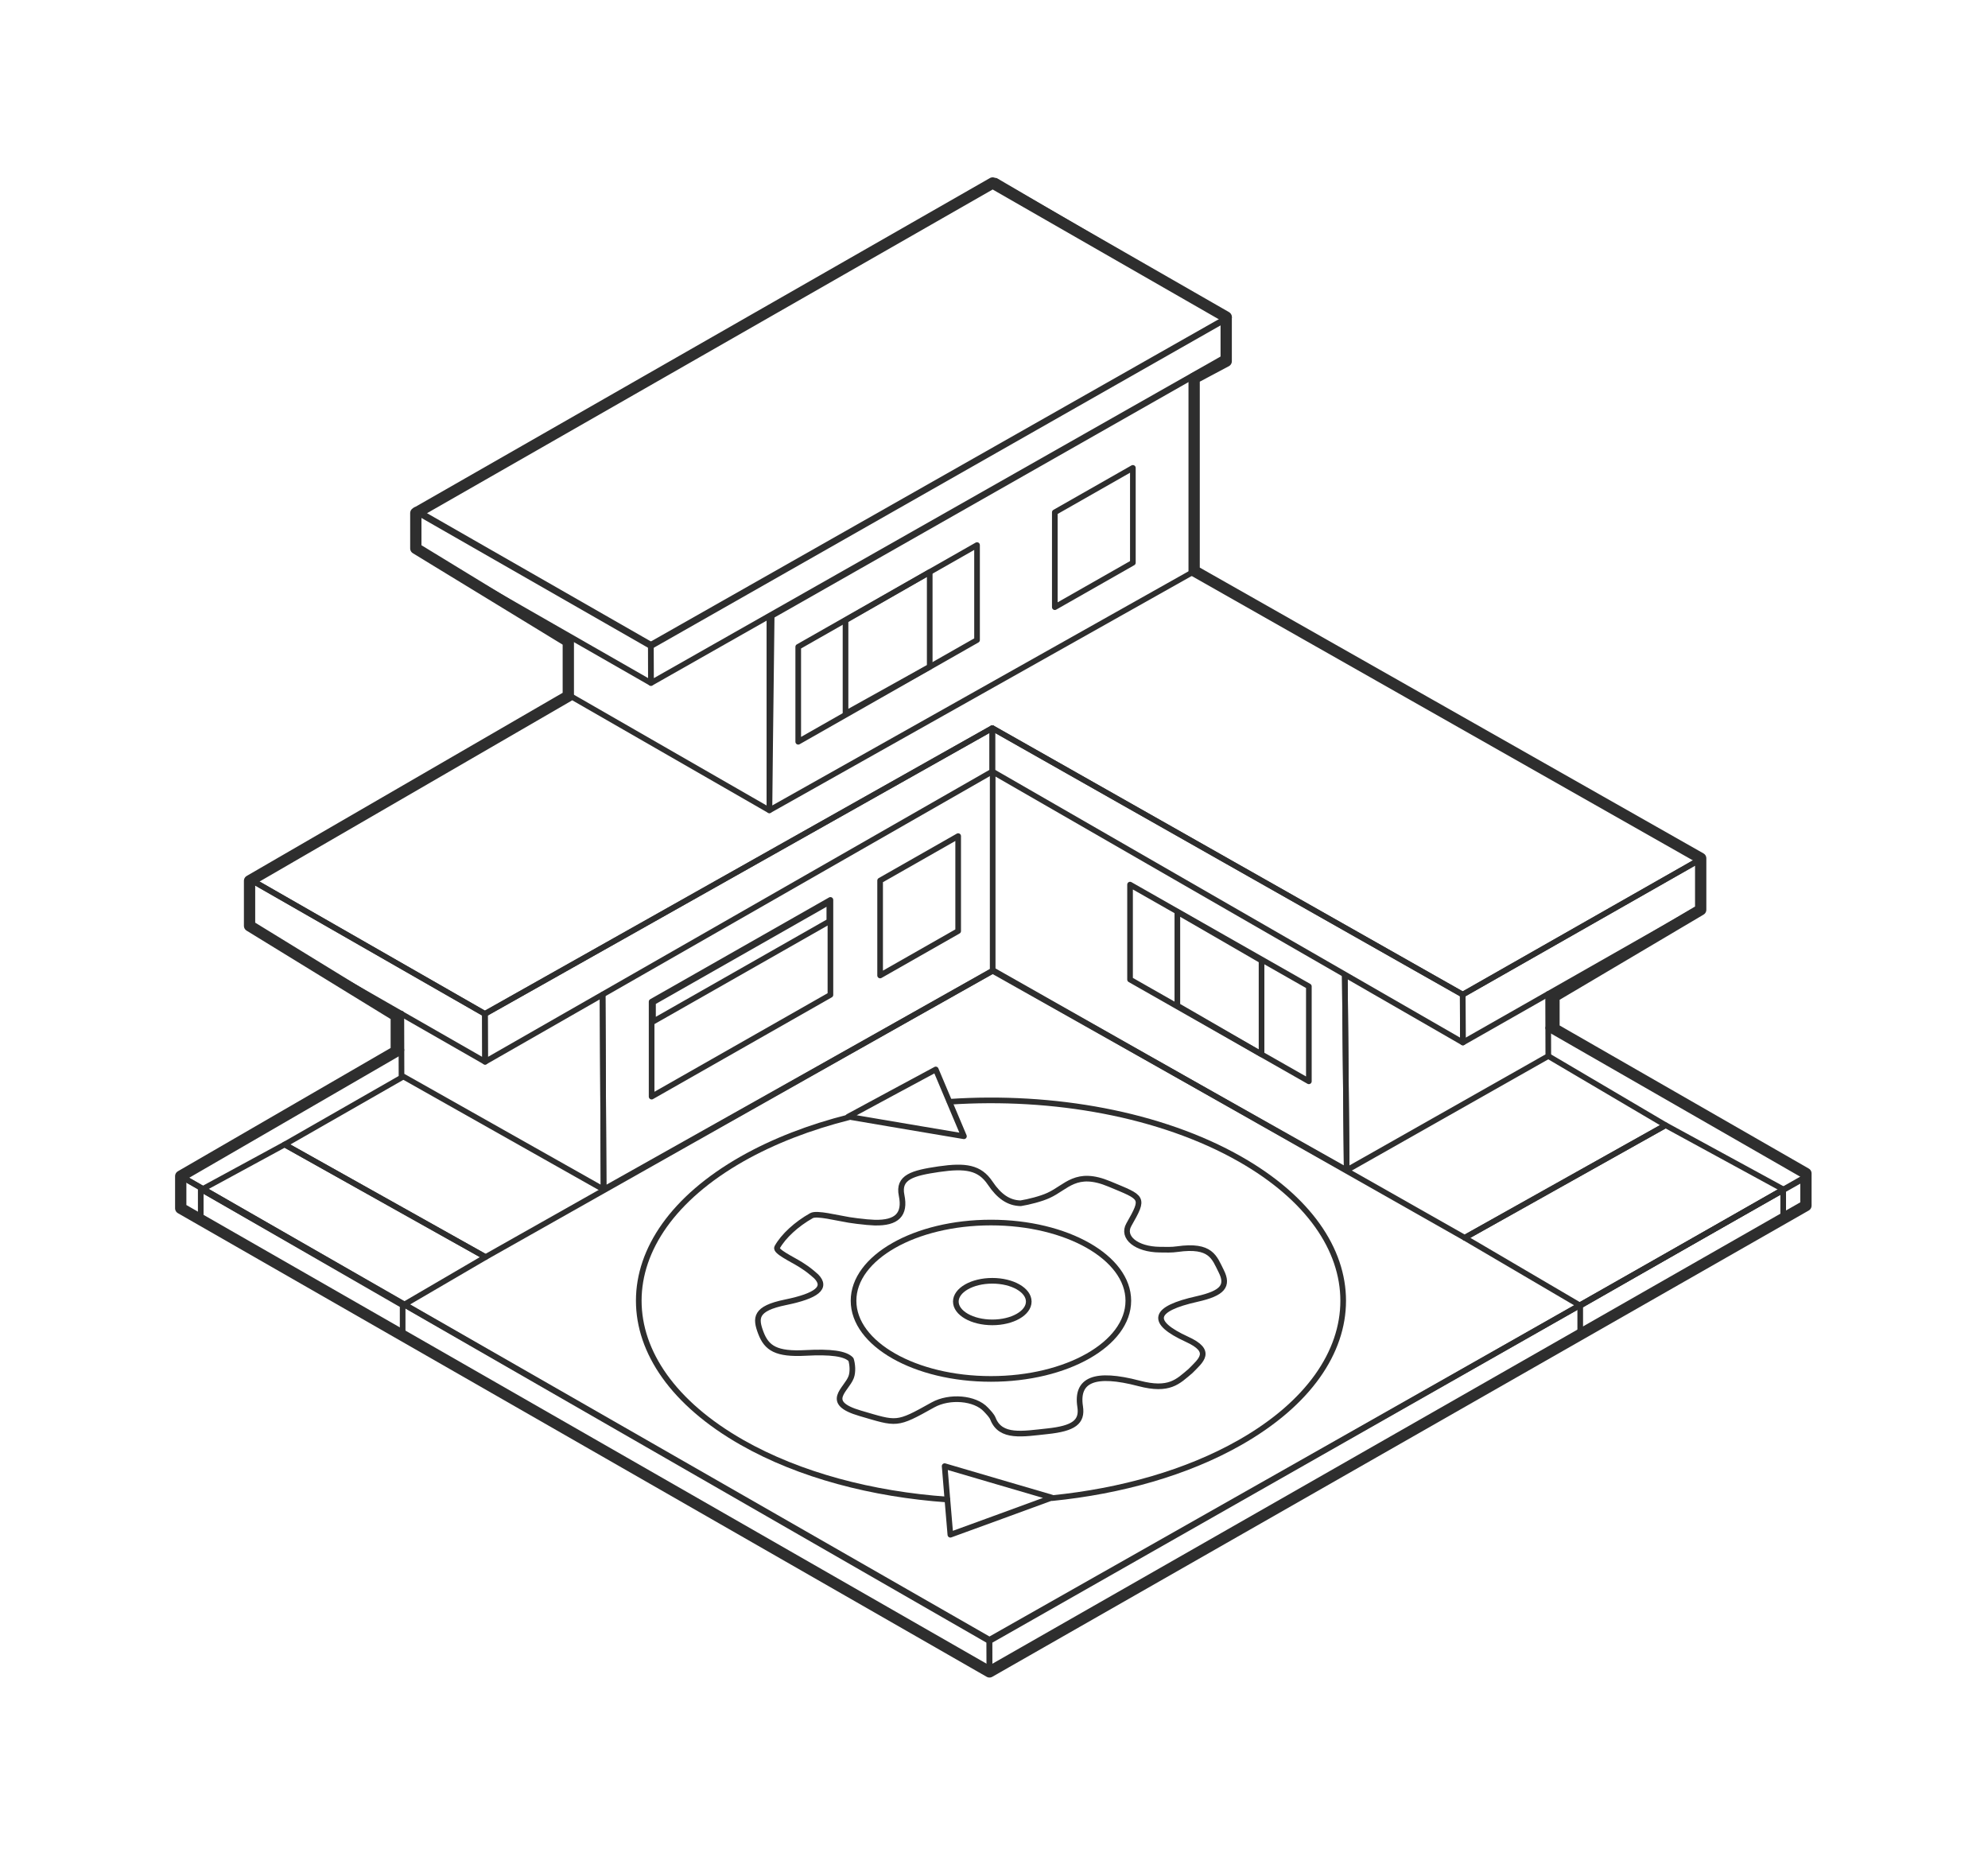 <svg width="352" height="328" viewBox="0 0 352 328" fill="none" xmlns="http://www.w3.org/2000/svg">
<path d="M32 208.231L32.015 213.685L175.199 296.001L175.184 290.547L32 208.231Z" stroke="#2E2E2E" stroke-miterlimit="10" stroke-linecap="round" stroke-linejoin="round"/>
<path d="M71.074 185.896L32 208.232L175.199 290.308L320 208.278L274.128 181.992" stroke="#2E2E2E" stroke-miterlimit="10" stroke-linecap="round" stroke-linejoin="round"/>
<path d="M71.294 190.674L50.4 202.63L85.976 222.556L175.852 171.799L259.341 219.14L294.917 199.214L274.143 186.968" stroke="#2E2E2E" stroke-miterlimit="10" stroke-linecap="round" stroke-linejoin="round"/>
<path d="M175.184 290.547L175.199 296.001L319.778 213.777L319.763 208.323L175.184 290.547Z" stroke="#2E2E2E" stroke-miterlimit="10" stroke-linecap="round" stroke-linejoin="round"/>
<path d="M175.7 128.911V136.586L259.023 184.568L258.993 176.089L175.7 128.911Z" stroke="#2E2E2E" stroke-miterlimit="10" stroke-linecap="round" stroke-linejoin="round"/>
<path d="M300.95 160.71L300.92 152.231L258.994 176.089L259.024 184.568L300.95 160.71Z" stroke="#2E2E2E" stroke-miterlimit="10" stroke-linecap="round" stroke-linejoin="round"/>
<path d="M85.862 179.501L85.892 187.98L175.701 136.586V128.911L85.862 179.501Z" stroke="#2E2E2E" stroke-miterlimit="10" stroke-linecap="round" stroke-linejoin="round"/>
<path d="M44.207 155.645L44.237 164.123L85.892 187.981L85.861 179.502L44.207 155.645Z" stroke="#2E2E2E" stroke-miterlimit="10" stroke-linecap="round" stroke-linejoin="round"/>
<path d="M100.921 123.368L44.208 155.644L85.862 179.501L175.702 128.911L258.995 176.089L300.921 152.232L211.595 101.075" stroke="#2E2E2E" stroke-miterlimit="10" stroke-linecap="round" stroke-linejoin="round"/>
<path d="M71.062 179.444L71.092 190.411L106.873 210.599L106.699 176.136" stroke="#2E2E2E" stroke-miterlimit="10" stroke-linecap="round" stroke-linejoin="round"/>
<path d="M106.699 176.136L106.873 210.6L175.768 171.885" stroke="#2E2E2E" stroke-miterlimit="10" stroke-linecap="round" stroke-linejoin="round"/>
<path d="M175.767 137.154V171.884L238.449 207.183L238.116 172.706" stroke="#2E2E2E" stroke-miterlimit="10" stroke-linecap="round" stroke-linejoin="round"/>
<path d="M238.117 172.707L238.45 207.183L274.146 186.968L274.116 175.985" stroke="#2E2E2E" stroke-miterlimit="10" stroke-linecap="round" stroke-linejoin="round"/>
<path d="M231.75 191.441V174.632L200.09 156.616V173.425L231.75 191.441Z" stroke="#2E2E2E" stroke-miterlimit="10" stroke-linecap="round" stroke-linejoin="round"/>
<path d="M223.373 186.659V170.065L223.267 170.005L208.465 161.442V178.037L208.571 178.097L223.373 186.659Z" stroke="#2E2E2E" stroke-miterlimit="10" stroke-linecap="round" stroke-linejoin="round"/>
<path d="M115.377 194.151L147.037 176.135V159.326L115.377 177.342V194.151Z" stroke="#2E2E2E" stroke-miterlimit="10" stroke-linecap="round" stroke-linejoin="round"/>
<path d="M115.607 180.889L146.844 163.112V159.685L115.622 177.447V180.889H115.607Z" stroke="#2E2E2E" stroke-miterlimit="10" stroke-linecap="round" stroke-linejoin="round"/>
<path d="M155.836 172.705L169.655 164.837V148.028L155.836 155.896V172.705Z" stroke="#2E2E2E" stroke-miterlimit="10" stroke-linecap="round" stroke-linejoin="round"/>
<path d="M101.026 113.004V123.234L136.22 143.462L136.632 109.183" stroke="#2E2E2E" stroke-miterlimit="10" stroke-linecap="round" stroke-linejoin="round"/>
<path d="M136.234 109.259V143.458L211.594 101.071L211.34 66.559L136.234 109.259Z" stroke="#2E2E2E" stroke-miterlimit="10" stroke-linecap="round" stroke-linejoin="round"/>
<path d="M115.249 114.143L115.265 120.923L217.445 62.944L217.43 56.164L115.249 114.143Z" stroke="#2E2E2E" stroke-miterlimit="10" stroke-linecap="round" stroke-linejoin="round"/>
<path d="M73.58 90.274L73.595 97.055L115.249 120.912L115.234 114.132L73.58 90.274Z" stroke="#2E2E2E" stroke-miterlimit="10" stroke-linecap="round" stroke-linejoin="round"/>
<path d="M73.594 90.538L115.248 114.395L217.624 56.175L176.308 32.002L73.594 90.538Z" stroke="#2E2E2E" stroke-miterlimit="10" stroke-linecap="round" stroke-linejoin="round"/>
<path d="M141.337 131.327L172.997 113.311V96.502L141.337 114.518V131.327Z" stroke="#2E2E2E" stroke-miterlimit="10" stroke-linecap="round" stroke-linejoin="round"/>
<path d="M149.711 126.339L164.619 118.047V101.288L149.711 109.828V126.339Z" stroke="#2E2E2E" stroke-miterlimit="10" stroke-linecap="round" stroke-linejoin="round"/>
<path d="M186.768 107.497L200.587 99.629V82.835L186.768 90.703V107.497Z" stroke="#2E2E2E" stroke-miterlimit="10" stroke-linecap="round" stroke-linejoin="round"/>
<path d="M279.799 231.151V236.515L315.738 216.175V210.6L279.799 231.151Z" stroke="#2E2E2E" stroke-miterlimit="10" stroke-linecap="round" stroke-linejoin="round"/>
<path d="M259.34 219.141L279.799 231.151L315.811 210.601L294.916 199.214L259.34 219.141Z" stroke="#2E2E2E" stroke-miterlimit="10" stroke-linecap="round" stroke-linejoin="round"/>
<path d="M71.294 231.097V236.297L35.544 215.625V210.501L71.294 231.097Z" stroke="#2E2E2E" stroke-miterlimit="10" stroke-linecap="round" stroke-linejoin="round"/>
<path d="M85.977 222.557L71.467 231.033L35.718 210.601L50.4 202.63L85.977 222.557Z" stroke="#2E2E2E" stroke-miterlimit="10" stroke-linecap="round" stroke-linejoin="round"/>
<path d="M186.297 265.232C198.484 264.01 210.156 260.732 219.56 255.382C243.917 241.524 243.917 219.068 219.56 205.209C205.514 197.222 186.448 193.84 168.154 195.062" stroke="#2E2E2E" stroke-miterlimit="10" stroke-linecap="round" stroke-linejoin="round"/>
<path d="M150.269 197.819C143.42 199.548 136.994 202.007 131.37 205.196C107.012 219.054 107.012 241.51 131.37 255.369C141.575 261.18 154.457 264.548 167.747 265.487" stroke="#2E2E2E" stroke-miterlimit="10" stroke-linecap="round" stroke-linejoin="round"/>
<path d="M170.678 201.172L168.183 195.256L165.688 189.34L157.932 193.512L150.176 197.7L160.427 199.443L170.678 201.172Z" stroke="#2E2E2E" stroke-miterlimit="10" stroke-linecap="round" stroke-linejoin="round"/>
<path d="M167.76 265.636L168.274 271.716L177.271 268.438L186.267 265.144L176.756 262.358L167.261 259.571L167.76 265.636Z" stroke="#2E2E2E" stroke-miterlimit="10" stroke-linecap="round" stroke-linejoin="round"/>
<path d="M150.706 243.818C151.053 242.909 150.948 241.523 150.675 240.689C149.678 239.631 147.092 239.288 142.647 239.527C137.461 239.81 135.753 238.692 134.724 235.995C133.711 233.328 133.681 231.674 139.064 230.571C144.673 229.423 146.457 227.963 144.522 225.981C144.28 225.758 144.038 225.549 143.766 225.326C143.705 225.281 143.66 225.251 143.6 225.206H143.615C143.055 224.744 142.435 224.312 141.77 223.895C140.198 222.912 137.204 221.541 137.597 220.84C138.172 219.812 139.034 218.784 140.077 217.83C141.075 216.906 142.33 215.982 143.69 215.222C144.628 214.701 148.105 215.625 150.343 215.982C151.295 216.131 152.263 216.251 153.231 216.34H153.216C153.306 216.355 153.397 216.355 153.488 216.37C153.941 216.4 154.395 216.429 154.848 216.459C158.825 216.564 160.337 214.999 159.641 211.631C158.976 208.398 161.577 207.682 166.233 206.997C170.951 206.311 173.46 206.684 175.32 209.456C176.908 211.825 178.601 212.987 180.718 213.032C182.139 212.808 184.362 212.242 185.647 211.646C188.867 210.186 190.5 207.131 196.442 209.619C202.399 212.108 202.686 211.884 199.874 216.832C198.604 219.067 201.22 221.198 205.347 221.243C206.391 221.257 207.464 221.302 208.447 221.153C214.464 220.304 215.009 222.643 216.233 225.057C217.549 227.665 216.475 228.961 211.985 229.975C204.153 231.718 203.442 234.028 210.17 237.113C214.812 239.229 212.665 240.823 210.79 242.73C208.568 244.593 207.071 246.337 201.673 244.921C193.841 242.865 190.515 244.265 191.256 249.034C191.679 251.761 190.122 252.908 185.435 253.4C181.096 253.862 177.165 254.622 175.819 251.179C175.592 250.613 175.048 250.077 174.564 249.555C172.644 247.484 168.123 247.097 165.175 248.736C158.659 252.387 158.87 252.133 152.293 250.211C145.777 248.304 149.844 246.098 150.706 243.818Z" stroke="#2E2E2E" stroke-miterlimit="10" stroke-linecap="round" stroke-linejoin="round"/>
<path d="M175.457 244.132C162.021 244.132 151.13 237.934 151.13 230.289C151.13 222.643 162.021 216.445 175.457 216.445C188.893 216.445 199.784 222.643 199.784 230.289C199.784 237.934 188.893 244.132 175.457 244.132Z" stroke="#2E2E2E" stroke-miterlimit="10" stroke-linecap="round" stroke-linejoin="round"/>
<path d="M175.698 234.119C172.133 234.119 169.242 232.471 169.242 230.438C169.242 228.406 172.133 226.758 175.698 226.758C179.264 226.758 182.154 228.406 182.154 230.438C182.154 232.471 179.264 234.119 175.698 234.119Z" stroke="#2E2E2E" stroke-miterlimit="10" stroke-linecap="round" stroke-linejoin="round"/>
<path d="M44.187 155.943L100.625 123.235V113.573L73.625 97.093V90.841L175.764 32.398L217.113 56.124V63.953L211.437 66.972V101.071L301.128 151.958V161.067L275.152 176.44V182.133L319.764 207.753V213.446L175.199 296L32 213.923V208.23L70.164 186.118V179.856L44.187 163.914V155.943Z" stroke="#2E2E2E" stroke-width="2" stroke-miterlimit="10" stroke-linecap="round" stroke-linejoin="round"/>
</svg>
